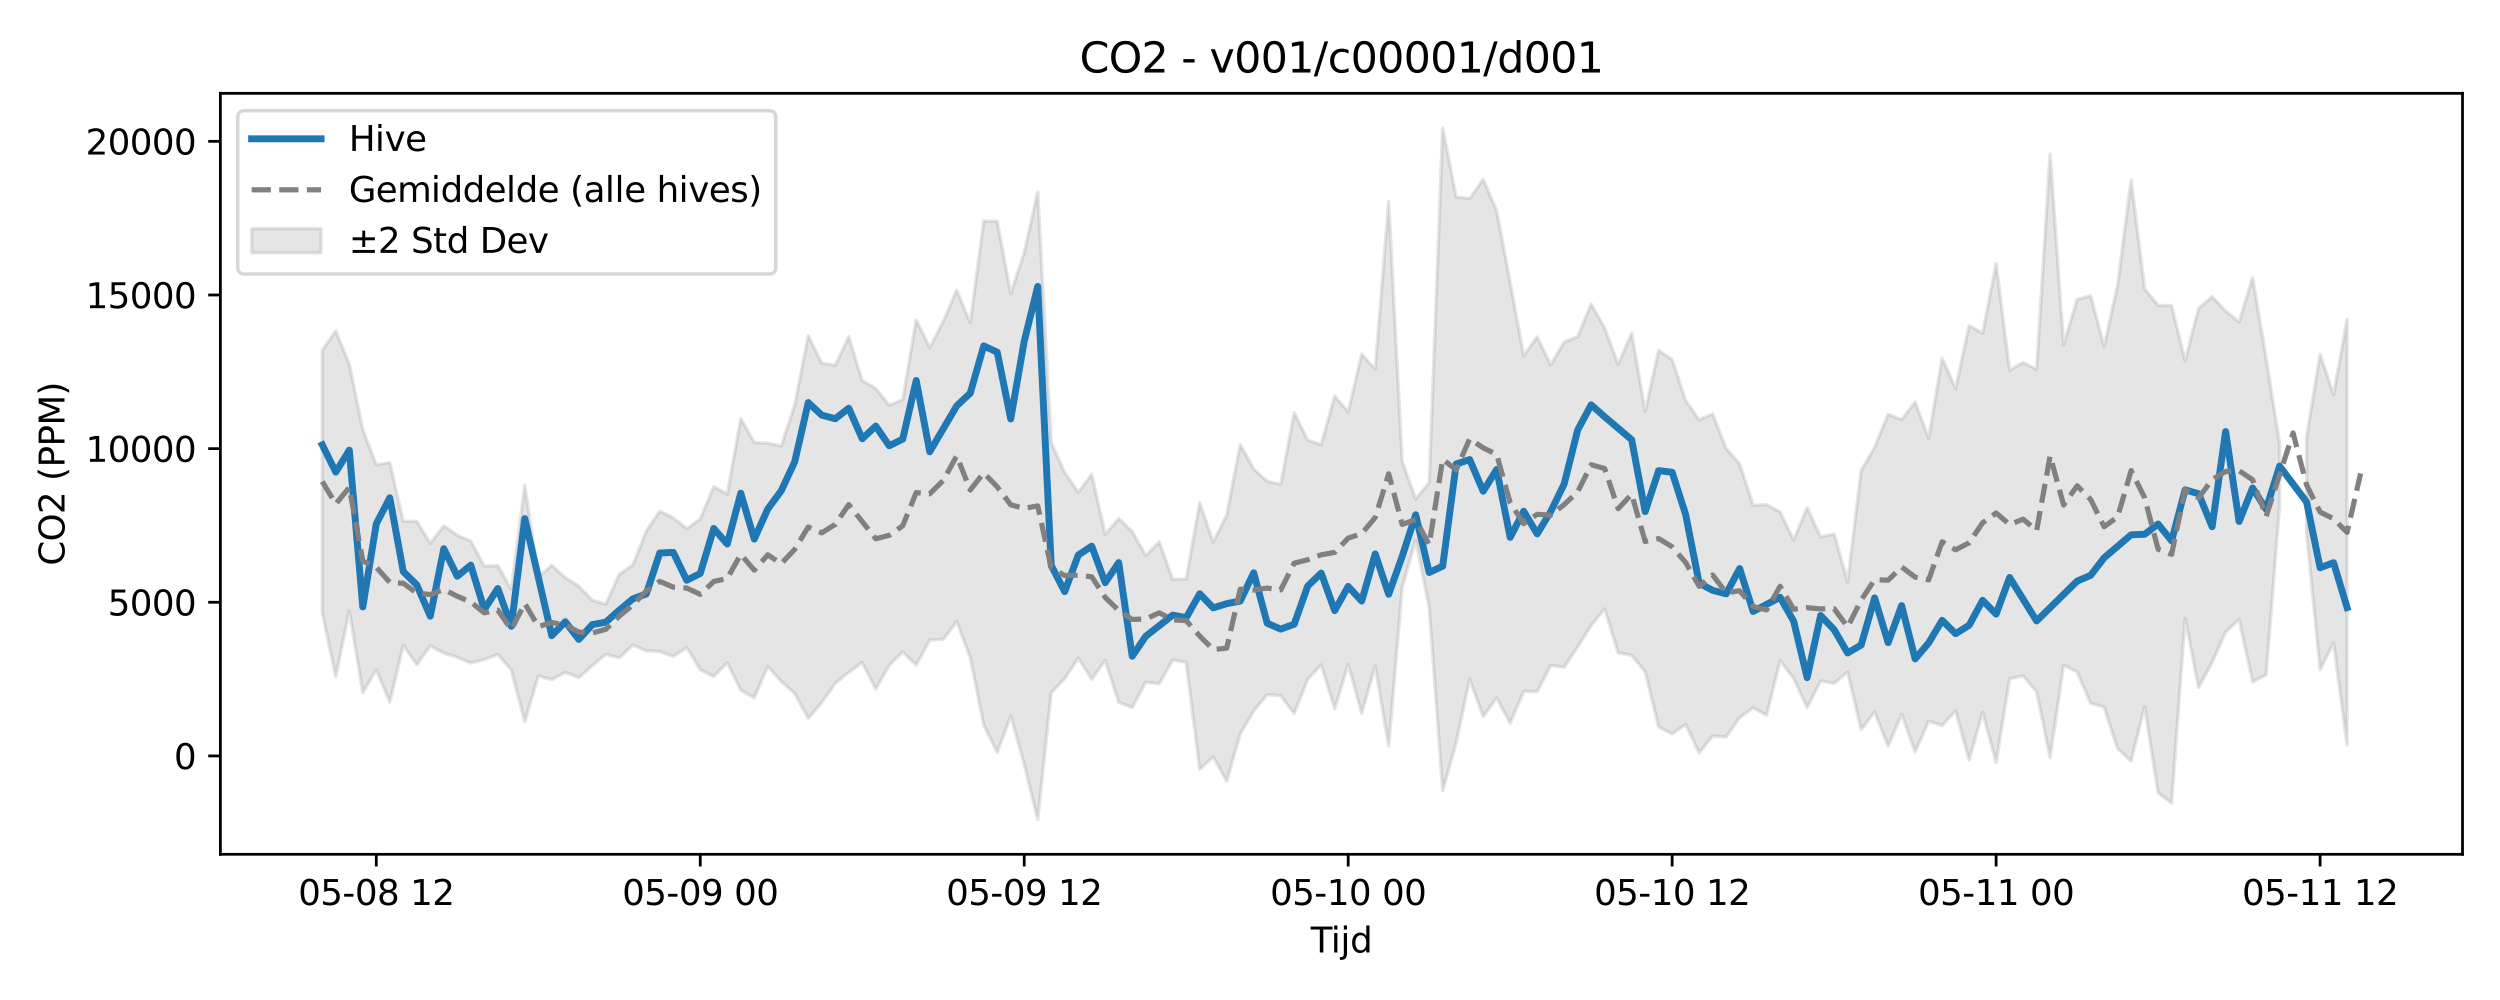 <?xml version="1.0" encoding="utf-8" standalone="no"?>
<!DOCTYPE svg PUBLIC "-//W3C//DTD SVG 1.1//EN"
  "http://www.w3.org/Graphics/SVG/1.1/DTD/svg11.dtd">
<svg xmlns:xlink="http://www.w3.org/1999/xlink" width="720pt" height="288pt" viewBox="0 0 720 288" xmlns="http://www.w3.org/2000/svg" version="1.1">
 <defs>
  <style type="text/css">*{stroke-linejoin: round; stroke-linecap: butt}</style>
 </defs>
 <g id="figure_1">
  <g id="patch_1">
   <path d="M 0 288 
L 720 288 
L 720 0 
L 0 0 
z
" style="fill: #ffffff"/>
  </g>
  <g id="axes_1">
   <g id="patch_2">
    <path d="M 63.47 246.04 
L 709.2 246.04 
L 709.2 26.88 
L 63.47 26.88 
z
" style="fill: #ffffff"/>
   </g>
   <g id="FillBetweenPolyCollection_1">
    <path d="M 92.821 100.823 
L 92.821 176.547 
L 96.709 194.95 
L 100.597 175.843 
L 104.484 199.44 
L 108.372 192.911 
L 112.259 202.221 
L 116.147 185.876 
L 120.035 191.435 
L 123.922 185.99 
L 127.81 188.091 
L 131.697 189.281 
L 135.585 190.942 
L 139.473 189.95 
L 143.36 188.486 
L 147.248 192.904 
L 151.135 207.852 
L 155.023 194.703 
L 158.911 195.716 
L 162.798 193.635 
L 166.686 195.181 
L 170.573 191.72 
L 174.461 188.444 
L 178.349 189.464 
L 182.236 185.768 
L 186.124 187.428 
L 190.011 187.63 
L 193.899 189.063 
L 197.787 186.478 
L 201.674 192.869 
L 205.562 194.804 
L 209.449 190.838 
L 213.337 198.762 
L 217.224 200.953 
L 221.112 191.948 
L 225 196.244 
L 228.887 199.745 
L 232.775 206.895 
L 236.662 202.328 
L 240.55 196.85 
L 244.438 193.638 
L 248.325 190.799 
L 252.213 198.452 
L 256.1 191.628 
L 259.988 187.775 
L 263.876 191.531 
L 267.763 184.323 
L 271.651 184.145 
L 275.538 178.983 
L 279.426 189.294 
L 283.314 208.744 
L 287.201 216.7 
L 291.089 206.168 
L 294.976 220.098 
L 298.864 236.078 
L 302.752 199.52 
L 306.639 195.446 
L 310.527 189.535 
L 314.414 195.625 
L 318.302 190.227 
L 322.19 202.256 
L 326.077 203.769 
L 329.965 196.459 
L 333.852 196.949 
L 337.74 190.098 
L 341.628 190.75 
L 345.515 221.543 
L 349.403 217.981 
L 353.29 224.982 
L 357.178 211.388 
L 361.066 204.747 
L 364.953 200.095 
L 368.841 200.353 
L 372.728 205.523 
L 376.616 195.661 
L 380.504 191.49 
L 384.391 204.107 
L 388.279 191.312 
L 392.166 205.404 
L 396.054 191.769 
L 399.942 214.892 
L 403.829 169.238 
L 407.717 155.498 
L 411.604 174.824 
L 415.492 227.682 
L 419.38 213.944 
L 423.267 195.58 
L 427.155 206.332 
L 431.042 200.993 
L 434.93 208.266 
L 438.818 199.127 
L 442.705 199.205 
L 446.593 191.652 
L 450.48 192.13 
L 454.368 186.312 
L 458.256 180.112 
L 462.143 175.372 
L 466.031 188.015 
L 469.918 188.739 
L 473.806 193.438 
L 477.694 209.316 
L 481.581 211.386 
L 485.469 208.645 
L 489.356 216.824 
L 493.244 211.972 
L 497.132 212.231 
L 501.019 206.676 
L 504.907 203.845 
L 508.794 205.969 
L 512.682 190.254 
L 516.57 195.377 
L 520.457 203.779 
L 524.345 196.105 
L 528.232 196.829 
L 532.12 193.534 
L 536.008 210.116 
L 539.895 205.04 
L 543.783 214.906 
L 547.67 205.711 
L 551.558 216.596 
L 555.446 207.698 
L 559.333 208.944 
L 563.221 204.744 
L 567.108 218.904 
L 570.996 205.123 
L 574.883 219.586 
L 578.771 195.476 
L 582.659 194.644 
L 586.546 199.269 
L 590.434 218.183 
L 594.321 191.572 
L 598.209 193.495 
L 602.097 202.542 
L 605.984 203.645 
L 609.872 215.578 
L 613.759 219.189 
L 617.647 203.54 
L 621.535 228.345 
L 625.422 231.311 
L 629.31 178.067 
L 633.197 197.981 
L 637.085 190.773 
L 640.973 182.042 
L 644.86 178.4 
L 648.748 196.343 
L 652.635 194.379 
L 656.523 145.873 
L 656.523 127.733 
L 656.523 127.733 
L 652.635 103.141 
L 648.748 79.994 
L 644.86 92.747 
L 640.973 89.537 
L 637.085 85.47 
L 633.197 88.823 
L 629.31 103.931 
L 625.422 87.993 
L 621.535 88.002 
L 617.647 83.138 
L 613.759 51.883 
L 609.872 82.16 
L 605.984 99.749 
L 602.097 85.131 
L 598.209 86.313 
L 594.321 99.337 
L 590.434 44.395 
L 586.546 106.351 
L 582.659 104.389 
L 578.771 106.657 
L 574.883 75.908 
L 570.996 95.985 
L 567.108 93.759 
L 563.221 111.959 
L 559.333 103.145 
L 555.446 126.322 
L 551.558 115.809 
L 547.67 120.875 
L 543.783 119.294 
L 539.895 128.865 
L 536.008 135.544 
L 532.12 167.619 
L 528.232 153.784 
L 524.345 154.632 
L 520.457 146.219 
L 516.57 155.557 
L 512.682 147.464 
L 508.794 145.329 
L 504.907 145.522 
L 501.019 133.605 
L 497.132 129.187 
L 493.244 119.24 
L 489.356 120.911 
L 485.469 115.356 
L 481.581 103.583 
L 477.694 100.931 
L 473.806 118.45 
L 469.918 95.919 
L 466.031 104.974 
L 462.143 94.498 
L 458.256 87.582 
L 454.368 96.987 
L 450.48 98.518 
L 446.593 105.075 
L 442.705 97.04 
L 438.818 102.468 
L 434.93 81.335 
L 431.042 60.733 
L 427.155 51.652 
L 423.267 57.179 
L 419.38 56.697 
L 415.492 36.842 
L 411.604 138.942 
L 407.717 143.754 
L 403.829 132.842 
L 399.942 58.032 
L 396.054 106.321 
L 392.166 101.978 
L 388.279 118.627 
L 384.391 114.052 
L 380.504 128.088 
L 376.616 126.754 
L 372.728 118.851 
L 368.841 139.474 
L 364.953 138.623 
L 361.066 135.086 
L 357.178 128.005 
L 353.29 148.35 
L 349.403 156.16 
L 345.515 144.823 
L 341.628 166.745 
L 337.74 166.888 
L 333.852 156.025 
L 329.965 160.065 
L 326.077 153.048 
L 322.19 149.348 
L 318.302 153.909 
L 314.414 136.62 
L 310.527 141.782 
L 306.639 136.077 
L 302.752 127.536 
L 298.864 55.308 
L 294.976 72.731 
L 291.089 84.602 
L 287.201 63.727 
L 283.314 63.661 
L 279.426 92.957 
L 275.538 83.59 
L 271.651 92.595 
L 267.763 100.133 
L 263.876 92.174 
L 259.988 115.043 
L 256.1 116.716 
L 252.213 111.871 
L 248.325 109.649 
L 244.438 96.999 
L 240.55 105.222 
L 236.662 104.581 
L 232.775 96.651 
L 228.887 116.67 
L 225 128.41 
L 221.112 127.639 
L 217.224 127.461 
L 213.337 120.534 
L 209.449 142.357 
L 205.562 140.13 
L 201.674 149.478 
L 197.787 152.252 
L 193.899 149.145 
L 190.011 147.233 
L 186.124 152.947 
L 182.236 162.75 
L 178.349 165.423 
L 174.461 174.026 
L 170.573 172.87 
L 166.686 168.854 
L 162.798 166.346 
L 158.911 162.829 
L 155.023 166.219 
L 151.135 139.697 
L 147.248 169.75 
L 143.36 162.906 
L 139.473 163.024 
L 135.585 155.83 
L 131.697 154.17 
L 127.81 151.437 
L 123.922 156.491 
L 120.035 150.143 
L 116.147 150.102 
L 112.259 133.222 
L 108.372 133.841 
L 104.484 123.725 
L 100.597 104.903 
L 96.709 95.332 
L 92.821 100.823 
z
" clip-path="url(#pc681e4edf8)" style="fill: #808080; fill-opacity: 0.2; stroke: #808080; stroke-opacity: 0.2"/>
    <path d="M 664.298 125.842 
L 664.298 153.514 
L 668.186 192.842 
L 672.073 185.192 
L 675.961 214.597 
L 675.961 92.047 
L 675.961 92.047 
L 672.073 113.616 
L 668.186 102.097 
L 664.298 125.842 
z
" clip-path="url(#pc681e4edf8)" style="fill: #808080; fill-opacity: 0.2; stroke: #808080; stroke-opacity: 0.2"/>
   </g>
   <g id="matplotlib.axis_1">
    <g id="xtick_1">
     <g id="line2d_1">
      <defs>
       <path id="m894bd6c79a" d="M 0 0 
L 0 3.5 
" style="stroke: #000000; stroke-width: 0.8"/>
      </defs>
      <g>
       <use xlink:href="#m894bd6c79a" x="108.372" y="246.04" style="stroke: #000000; stroke-width: 0.8"/>
      </g>
     </g>
     <g id="text_1">
      <!-- 05-08 12 -->
      <g transform="translate(85.891 260.638) scale(0.1 -0.1)">
       <defs>
        <path id="DejaVuSans-30" d="M 2034 4250 
Q 1547 4250 1301 3770 
Q 1056 3291 1056 2328 
Q 1056 1369 1301 889 
Q 1547 409 2034 409 
Q 2525 409 2770 889 
Q 3016 1369 3016 2328 
Q 3016 3291 2770 3770 
Q 2525 4250 2034 4250 
z
M 2034 4750 
Q 2819 4750 3233 4129 
Q 3647 3509 3647 2328 
Q 3647 1150 3233 529 
Q 2819 -91 2034 -91 
Q 1250 -91 836 529 
Q 422 1150 422 2328 
Q 422 3509 836 4129 
Q 1250 4750 2034 4750 
z
" transform="scale(0.016)"/>
        <path id="DejaVuSans-35" d="M 691 4666 
L 3169 4666 
L 3169 4134 
L 1269 4134 
L 1269 2991 
Q 1406 3038 1543 3061 
Q 1681 3084 1819 3084 
Q 2600 3084 3056 2656 
Q 3513 2228 3513 1497 
Q 3513 744 3044 326 
Q 2575 -91 1722 -91 
Q 1428 -91 1123 -41 
Q 819 9 494 109 
L 494 744 
Q 775 591 1075 516 
Q 1375 441 1709 441 
Q 2250 441 2565 725 
Q 2881 1009 2881 1497 
Q 2881 1984 2565 2268 
Q 2250 2553 1709 2553 
Q 1456 2553 1204 2497 
Q 953 2441 691 2322 
L 691 4666 
z
" transform="scale(0.016)"/>
        <path id="DejaVuSans-2d" d="M 313 2009 
L 1997 2009 
L 1997 1497 
L 313 1497 
L 313 2009 
z
" transform="scale(0.016)"/>
        <path id="DejaVuSans-38" d="M 2034 2216 
Q 1584 2216 1326 1975 
Q 1069 1734 1069 1313 
Q 1069 891 1326 650 
Q 1584 409 2034 409 
Q 2484 409 2743 651 
Q 3003 894 3003 1313 
Q 3003 1734 2745 1975 
Q 2488 2216 2034 2216 
z
M 1403 2484 
Q 997 2584 770 2862 
Q 544 3141 544 3541 
Q 544 4100 942 4425 
Q 1341 4750 2034 4750 
Q 2731 4750 3128 4425 
Q 3525 4100 3525 3541 
Q 3525 3141 3298 2862 
Q 3072 2584 2669 2484 
Q 3125 2378 3379 2068 
Q 3634 1759 3634 1313 
Q 3634 634 3220 271 
Q 2806 -91 2034 -91 
Q 1263 -91 848 271 
Q 434 634 434 1313 
Q 434 1759 690 2068 
Q 947 2378 1403 2484 
z
M 1172 3481 
Q 1172 3119 1398 2916 
Q 1625 2713 2034 2713 
Q 2441 2713 2670 2916 
Q 2900 3119 2900 3481 
Q 2900 3844 2670 4047 
Q 2441 4250 2034 4250 
Q 1625 4250 1398 4047 
Q 1172 3844 1172 3481 
z
" transform="scale(0.016)"/>
        <path id="DejaVuSans-20" transform="scale(0.016)"/>
        <path id="DejaVuSans-31" d="M 794 531 
L 1825 531 
L 1825 4091 
L 703 3866 
L 703 4441 
L 1819 4666 
L 2450 4666 
L 2450 531 
L 3481 531 
L 3481 0 
L 794 0 
L 794 531 
z
" transform="scale(0.016)"/>
        <path id="DejaVuSans-32" d="M 1228 531 
L 3431 531 
L 3431 0 
L 469 0 
L 469 531 
Q 828 903 1448 1529 
Q 2069 2156 2228 2338 
Q 2531 2678 2651 2914 
Q 2772 3150 2772 3378 
Q 2772 3750 2511 3984 
Q 2250 4219 1831 4219 
Q 1534 4219 1204 4116 
Q 875 4013 500 3803 
L 500 4441 
Q 881 4594 1212 4672 
Q 1544 4750 1819 4750 
Q 2544 4750 2975 4387 
Q 3406 4025 3406 3419 
Q 3406 3131 3298 2873 
Q 3191 2616 2906 2266 
Q 2828 2175 2409 1742 
Q 1991 1309 1228 531 
z
" transform="scale(0.016)"/>
       </defs>
       <use xlink:href="#DejaVuSans-30"/>
       <use xlink:href="#DejaVuSans-35" transform="translate(63.623 0)"/>
       <use xlink:href="#DejaVuSans-2d" transform="translate(127.246 0)"/>
       <use xlink:href="#DejaVuSans-30" transform="translate(163.33 0)"/>
       <use xlink:href="#DejaVuSans-38" transform="translate(226.953 0)"/>
       <use xlink:href="#DejaVuSans-20" transform="translate(290.576 0)"/>
       <use xlink:href="#DejaVuSans-31" transform="translate(322.363 0)"/>
       <use xlink:href="#DejaVuSans-32" transform="translate(385.986 0)"/>
      </g>
     </g>
    </g>
    <g id="xtick_2">
     <g id="line2d_2">
      <g>
       <use xlink:href="#m894bd6c79a" x="201.674" y="246.04" style="stroke: #000000; stroke-width: 0.8"/>
      </g>
     </g>
     <g id="text_2">
      <!-- 05-09 00 -->
      <g transform="translate(179.194 260.638) scale(0.1 -0.1)">
       <defs>
        <path id="DejaVuSans-39" d="M 703 97 
L 703 672 
Q 941 559 1184 500 
Q 1428 441 1663 441 
Q 2288 441 2617 861 
Q 2947 1281 2994 2138 
Q 2813 1869 2534 1725 
Q 2256 1581 1919 1581 
Q 1219 1581 811 2004 
Q 403 2428 403 3163 
Q 403 3881 828 4315 
Q 1253 4750 1959 4750 
Q 2769 4750 3195 4129 
Q 3622 3509 3622 2328 
Q 3622 1225 3098 567 
Q 2575 -91 1691 -91 
Q 1453 -91 1209 -44 
Q 966 3 703 97 
z
M 1959 2075 
Q 2384 2075 2632 2365 
Q 2881 2656 2881 3163 
Q 2881 3666 2632 3958 
Q 2384 4250 1959 4250 
Q 1534 4250 1286 3958 
Q 1038 3666 1038 3163 
Q 1038 2656 1286 2365 
Q 1534 2075 1959 2075 
z
" transform="scale(0.016)"/>
       </defs>
       <use xlink:href="#DejaVuSans-30"/>
       <use xlink:href="#DejaVuSans-35" transform="translate(63.623 0)"/>
       <use xlink:href="#DejaVuSans-2d" transform="translate(127.246 0)"/>
       <use xlink:href="#DejaVuSans-30" transform="translate(163.33 0)"/>
       <use xlink:href="#DejaVuSans-39" transform="translate(226.953 0)"/>
       <use xlink:href="#DejaVuSans-20" transform="translate(290.576 0)"/>
       <use xlink:href="#DejaVuSans-30" transform="translate(322.363 0)"/>
       <use xlink:href="#DejaVuSans-30" transform="translate(385.986 0)"/>
      </g>
     </g>
    </g>
    <g id="xtick_3">
     <g id="line2d_3">
      <g>
       <use xlink:href="#m894bd6c79a" x="294.976" y="246.04" style="stroke: #000000; stroke-width: 0.8"/>
      </g>
     </g>
     <g id="text_3">
      <!-- 05-09 12 -->
      <g transform="translate(272.496 260.638) scale(0.1 -0.1)">
       <use xlink:href="#DejaVuSans-30"/>
       <use xlink:href="#DejaVuSans-35" transform="translate(63.623 0)"/>
       <use xlink:href="#DejaVuSans-2d" transform="translate(127.246 0)"/>
       <use xlink:href="#DejaVuSans-30" transform="translate(163.33 0)"/>
       <use xlink:href="#DejaVuSans-39" transform="translate(226.953 0)"/>
       <use xlink:href="#DejaVuSans-20" transform="translate(290.576 0)"/>
       <use xlink:href="#DejaVuSans-31" transform="translate(322.363 0)"/>
       <use xlink:href="#DejaVuSans-32" transform="translate(385.986 0)"/>
      </g>
     </g>
    </g>
    <g id="xtick_4">
     <g id="line2d_4">
      <g>
       <use xlink:href="#m894bd6c79a" x="388.279" y="246.04" style="stroke: #000000; stroke-width: 0.8"/>
      </g>
     </g>
     <g id="text_4">
      <!-- 05-10 00 -->
      <g transform="translate(365.798 260.638) scale(0.1 -0.1)">
       <use xlink:href="#DejaVuSans-30"/>
       <use xlink:href="#DejaVuSans-35" transform="translate(63.623 0)"/>
       <use xlink:href="#DejaVuSans-2d" transform="translate(127.246 0)"/>
       <use xlink:href="#DejaVuSans-31" transform="translate(163.33 0)"/>
       <use xlink:href="#DejaVuSans-30" transform="translate(226.953 0)"/>
       <use xlink:href="#DejaVuSans-20" transform="translate(290.576 0)"/>
       <use xlink:href="#DejaVuSans-30" transform="translate(322.363 0)"/>
       <use xlink:href="#DejaVuSans-30" transform="translate(385.986 0)"/>
      </g>
     </g>
    </g>
    <g id="xtick_5">
     <g id="line2d_5">
      <g>
       <use xlink:href="#m894bd6c79a" x="481.581" y="246.04" style="stroke: #000000; stroke-width: 0.8"/>
      </g>
     </g>
     <g id="text_5">
      <!-- 05-10 12 -->
      <g transform="translate(459.101 260.638) scale(0.1 -0.1)">
       <use xlink:href="#DejaVuSans-30"/>
       <use xlink:href="#DejaVuSans-35" transform="translate(63.623 0)"/>
       <use xlink:href="#DejaVuSans-2d" transform="translate(127.246 0)"/>
       <use xlink:href="#DejaVuSans-31" transform="translate(163.33 0)"/>
       <use xlink:href="#DejaVuSans-30" transform="translate(226.953 0)"/>
       <use xlink:href="#DejaVuSans-20" transform="translate(290.576 0)"/>
       <use xlink:href="#DejaVuSans-31" transform="translate(322.363 0)"/>
       <use xlink:href="#DejaVuSans-32" transform="translate(385.986 0)"/>
      </g>
     </g>
    </g>
    <g id="xtick_6">
     <g id="line2d_6">
      <g>
       <use xlink:href="#m894bd6c79a" x="574.883" y="246.04" style="stroke: #000000; stroke-width: 0.8"/>
      </g>
     </g>
     <g id="text_6">
      <!-- 05-11 00 -->
      <g transform="translate(552.403 260.638) scale(0.1 -0.1)">
       <use xlink:href="#DejaVuSans-30"/>
       <use xlink:href="#DejaVuSans-35" transform="translate(63.623 0)"/>
       <use xlink:href="#DejaVuSans-2d" transform="translate(127.246 0)"/>
       <use xlink:href="#DejaVuSans-31" transform="translate(163.33 0)"/>
       <use xlink:href="#DejaVuSans-31" transform="translate(226.953 0)"/>
       <use xlink:href="#DejaVuSans-20" transform="translate(290.576 0)"/>
       <use xlink:href="#DejaVuSans-30" transform="translate(322.363 0)"/>
       <use xlink:href="#DejaVuSans-30" transform="translate(385.986 0)"/>
      </g>
     </g>
    </g>
    <g id="xtick_7">
     <g id="line2d_7">
      <g>
       <use xlink:href="#m894bd6c79a" x="668.186" y="246.04" style="stroke: #000000; stroke-width: 0.8"/>
      </g>
     </g>
     <g id="text_7">
      <!-- 05-11 12 -->
      <g transform="translate(645.705 260.638) scale(0.1 -0.1)">
       <use xlink:href="#DejaVuSans-30"/>
       <use xlink:href="#DejaVuSans-35" transform="translate(63.623 0)"/>
       <use xlink:href="#DejaVuSans-2d" transform="translate(127.246 0)"/>
       <use xlink:href="#DejaVuSans-31" transform="translate(163.33 0)"/>
       <use xlink:href="#DejaVuSans-31" transform="translate(226.953 0)"/>
       <use xlink:href="#DejaVuSans-20" transform="translate(290.576 0)"/>
       <use xlink:href="#DejaVuSans-31" transform="translate(322.363 0)"/>
       <use xlink:href="#DejaVuSans-32" transform="translate(385.986 0)"/>
      </g>
     </g>
    </g>
    <g id="text_8">
     <!-- Tijd -->
     <g transform="translate(377.485 274.317) scale(0.1 -0.1)">
      <defs>
       <path id="DejaVuSans-54" d="M -19 4666 
L 3928 4666 
L 3928 4134 
L 2272 4134 
L 2272 0 
L 1638 0 
L 1638 4134 
L -19 4134 
L -19 4666 
z
" transform="scale(0.016)"/>
       <path id="DejaVuSans-69" d="M 603 3500 
L 1178 3500 
L 1178 0 
L 603 0 
L 603 3500 
z
M 603 4863 
L 1178 4863 
L 1178 4134 
L 603 4134 
L 603 4863 
z
" transform="scale(0.016)"/>
       <path id="DejaVuSans-6a" d="M 603 3500 
L 1178 3500 
L 1178 -63 
Q 1178 -731 923 -1031 
Q 669 -1331 103 -1331 
L -116 -1331 
L -116 -844 
L 38 -844 
Q 366 -844 484 -692 
Q 603 -541 603 -63 
L 603 3500 
z
M 603 4863 
L 1178 4863 
L 1178 4134 
L 603 4134 
L 603 4863 
z
" transform="scale(0.016)"/>
       <path id="DejaVuSans-64" d="M 2906 2969 
L 2906 4863 
L 3481 4863 
L 3481 0 
L 2906 0 
L 2906 525 
Q 2725 213 2448 61 
Q 2172 -91 1784 -91 
Q 1150 -91 751 415 
Q 353 922 353 1747 
Q 353 2572 751 3078 
Q 1150 3584 1784 3584 
Q 2172 3584 2448 3432 
Q 2725 3281 2906 2969 
z
M 947 1747 
Q 947 1113 1208 752 
Q 1469 391 1925 391 
Q 2381 391 2643 752 
Q 2906 1113 2906 1747 
Q 2906 2381 2643 2742 
Q 2381 3103 1925 3103 
Q 1469 3103 1208 2742 
Q 947 2381 947 1747 
z
" transform="scale(0.016)"/>
      </defs>
      <use xlink:href="#DejaVuSans-54"/>
      <use xlink:href="#DejaVuSans-69" transform="translate(57.959 0)"/>
      <use xlink:href="#DejaVuSans-6a" transform="translate(85.742 0)"/>
      <use xlink:href="#DejaVuSans-64" transform="translate(113.525 0)"/>
     </g>
    </g>
   </g>
   <g id="matplotlib.axis_2">
    <g id="ytick_1">
     <g id="line2d_8">
      <defs>
       <path id="m86f146dac6" d="M 0 0 
L -3.5 0 
" style="stroke: #000000; stroke-width: 0.8"/>
      </defs>
      <g>
       <use xlink:href="#m86f146dac6" x="63.47" y="217.704" style="stroke: #000000; stroke-width: 0.8"/>
      </g>
     </g>
     <g id="text_9">
      <!-- 0 -->
      <g transform="translate(50.108 221.503) scale(0.1 -0.1)">
       <use xlink:href="#DejaVuSans-30"/>
      </g>
     </g>
    </g>
    <g id="ytick_2">
     <g id="line2d_9">
      <g>
       <use xlink:href="#m86f146dac6" x="63.47" y="173.455" style="stroke: #000000; stroke-width: 0.8"/>
      </g>
     </g>
     <g id="text_10">
      <!-- 5000 -->
      <g transform="translate(31.02 177.254) scale(0.1 -0.1)">
       <use xlink:href="#DejaVuSans-35"/>
       <use xlink:href="#DejaVuSans-30" transform="translate(63.623 0)"/>
       <use xlink:href="#DejaVuSans-30" transform="translate(127.246 0)"/>
       <use xlink:href="#DejaVuSans-30" transform="translate(190.869 0)"/>
      </g>
     </g>
    </g>
    <g id="ytick_3">
     <g id="line2d_10">
      <g>
       <use xlink:href="#m86f146dac6" x="63.47" y="129.207" style="stroke: #000000; stroke-width: 0.8"/>
      </g>
     </g>
     <g id="text_11">
      <!-- 10000 -->
      <g transform="translate(24.657 133.006) scale(0.1 -0.1)">
       <use xlink:href="#DejaVuSans-31"/>
       <use xlink:href="#DejaVuSans-30" transform="translate(63.623 0)"/>
       <use xlink:href="#DejaVuSans-30" transform="translate(127.246 0)"/>
       <use xlink:href="#DejaVuSans-30" transform="translate(190.869 0)"/>
       <use xlink:href="#DejaVuSans-30" transform="translate(254.492 0)"/>
      </g>
     </g>
    </g>
    <g id="ytick_4">
     <g id="line2d_11">
      <g>
       <use xlink:href="#m86f146dac6" x="63.47" y="84.958" style="stroke: #000000; stroke-width: 0.8"/>
      </g>
     </g>
     <g id="text_12">
      <!-- 15000 -->
      <g transform="translate(24.657 88.758) scale(0.1 -0.1)">
       <use xlink:href="#DejaVuSans-31"/>
       <use xlink:href="#DejaVuSans-35" transform="translate(63.623 0)"/>
       <use xlink:href="#DejaVuSans-30" transform="translate(127.246 0)"/>
       <use xlink:href="#DejaVuSans-30" transform="translate(190.869 0)"/>
       <use xlink:href="#DejaVuSans-30" transform="translate(254.492 0)"/>
      </g>
     </g>
    </g>
    <g id="ytick_5">
     <g id="line2d_12">
      <g>
       <use xlink:href="#m86f146dac6" x="63.47" y="40.71" style="stroke: #000000; stroke-width: 0.8"/>
      </g>
     </g>
     <g id="text_13">
      <!-- 20000 -->
      <g transform="translate(24.657 44.509) scale(0.1 -0.1)">
       <use xlink:href="#DejaVuSans-32"/>
       <use xlink:href="#DejaVuSans-30" transform="translate(63.623 0)"/>
       <use xlink:href="#DejaVuSans-30" transform="translate(127.246 0)"/>
       <use xlink:href="#DejaVuSans-30" transform="translate(190.869 0)"/>
       <use xlink:href="#DejaVuSans-30" transform="translate(254.492 0)"/>
      </g>
     </g>
    </g>
    <g id="text_14">
     <!-- CO2 (PPM) -->
     <g transform="translate(18.578 162.903) rotate(-90) scale(0.1 -0.1)">
      <defs>
       <path id="DejaVuSans-43" d="M 4122 4306 
L 4122 3641 
Q 3803 3938 3442 4084 
Q 3081 4231 2675 4231 
Q 1875 4231 1450 3742 
Q 1025 3253 1025 2328 
Q 1025 1406 1450 917 
Q 1875 428 2675 428 
Q 3081 428 3442 575 
Q 3803 722 4122 1019 
L 4122 359 
Q 3791 134 3420 21 
Q 3050 -91 2638 -91 
Q 1578 -91 968 557 
Q 359 1206 359 2328 
Q 359 3453 968 4101 
Q 1578 4750 2638 4750 
Q 3056 4750 3426 4639 
Q 3797 4528 4122 4306 
z
" transform="scale(0.016)"/>
       <path id="DejaVuSans-4f" d="M 2522 4238 
Q 1834 4238 1429 3725 
Q 1025 3213 1025 2328 
Q 1025 1447 1429 934 
Q 1834 422 2522 422 
Q 3209 422 3611 934 
Q 4013 1447 4013 2328 
Q 4013 3213 3611 3725 
Q 3209 4238 2522 4238 
z
M 2522 4750 
Q 3503 4750 4090 4092 
Q 4678 3434 4678 2328 
Q 4678 1225 4090 567 
Q 3503 -91 2522 -91 
Q 1538 -91 948 565 
Q 359 1222 359 2328 
Q 359 3434 948 4092 
Q 1538 4750 2522 4750 
z
" transform="scale(0.016)"/>
       <path id="DejaVuSans-28" d="M 1984 4856 
Q 1566 4138 1362 3434 
Q 1159 2731 1159 2009 
Q 1159 1288 1364 580 
Q 1569 -128 1984 -844 
L 1484 -844 
Q 1016 -109 783 600 
Q 550 1309 550 2009 
Q 550 2706 781 3412 
Q 1013 4119 1484 4856 
L 1984 4856 
z
" transform="scale(0.016)"/>
       <path id="DejaVuSans-50" d="M 1259 4147 
L 1259 2394 
L 2053 2394 
Q 2494 2394 2734 2622 
Q 2975 2850 2975 3272 
Q 2975 3691 2734 3919 
Q 2494 4147 2053 4147 
L 1259 4147 
z
M 628 4666 
L 2053 4666 
Q 2838 4666 3239 4311 
Q 3641 3956 3641 3272 
Q 3641 2581 3239 2228 
Q 2838 1875 2053 1875 
L 1259 1875 
L 1259 0 
L 628 0 
L 628 4666 
z
" transform="scale(0.016)"/>
       <path id="DejaVuSans-4d" d="M 628 4666 
L 1569 4666 
L 2759 1491 
L 3956 4666 
L 4897 4666 
L 4897 0 
L 4281 0 
L 4281 4097 
L 3078 897 
L 2444 897 
L 1241 4097 
L 1241 0 
L 628 0 
L 628 4666 
z
" transform="scale(0.016)"/>
       <path id="DejaVuSans-29" d="M 513 4856 
L 1013 4856 
Q 1481 4119 1714 3412 
Q 1947 2706 1947 2009 
Q 1947 1309 1714 600 
Q 1481 -109 1013 -844 
L 513 -844 
Q 928 -128 1133 580 
Q 1338 1288 1338 2009 
Q 1338 2731 1133 3434 
Q 928 4138 513 4856 
z
" transform="scale(0.016)"/>
      </defs>
      <use xlink:href="#DejaVuSans-43"/>
      <use xlink:href="#DejaVuSans-4f" transform="translate(69.824 0)"/>
      <use xlink:href="#DejaVuSans-32" transform="translate(148.535 0)"/>
      <use xlink:href="#DejaVuSans-20" transform="translate(212.158 0)"/>
      <use xlink:href="#DejaVuSans-28" transform="translate(243.945 0)"/>
      <use xlink:href="#DejaVuSans-50" transform="translate(282.959 0)"/>
      <use xlink:href="#DejaVuSans-50" transform="translate(343.262 0)"/>
      <use xlink:href="#DejaVuSans-4d" transform="translate(403.564 0)"/>
      <use xlink:href="#DejaVuSans-29" transform="translate(489.844 0)"/>
     </g>
    </g>
   </g>
   <g id="line2d_13">
    <path d="M 92.821 128.127 
L 96.709 135.98 
L 100.597 129.658 
L 104.484 174.792 
L 108.372 150.835 
L 112.259 143.38 
L 116.147 164.623 
L 120.035 168.451 
L 123.922 177.449 
L 127.81 158.026 
L 131.697 165.957 
L 135.585 162.762 
L 139.473 175.535 
L 143.36 169.491 
L 147.248 180.358 
L 151.135 149.349 
L 158.911 183.066 
L 162.798 179.066 
L 166.686 184.143 
L 170.573 179.892 
L 174.461 179.19 
L 178.349 175.753 
L 182.236 172.485 
L 186.124 171.051 
L 190.011 159.263 
L 193.899 159.083 
L 197.787 167.11 
L 201.674 165.145 
L 205.562 152.207 
L 209.449 156.676 
L 213.337 142.051 
L 217.224 155.257 
L 221.112 146.591 
L 225 141.335 
L 228.887 132.968 
L 232.775 115.941 
L 236.662 119.569 
L 240.55 120.596 
L 244.438 117.561 
L 248.325 126.366 
L 252.213 122.707 
L 256.1 128.378 
L 259.988 126.455 
L 263.876 109.583 
L 267.763 130.101 
L 275.538 116.879 
L 279.426 113.238 
L 283.314 99.622 
L 287.201 101.428 
L 291.089 120.658 
L 294.976 98.28 
L 298.864 82.489 
L 302.752 162.844 
L 306.639 170.389 
L 310.527 159.871 
L 314.414 157.291 
L 318.302 167.803 
L 322.19 162.036 
L 326.077 189 
L 329.965 183.258 
L 337.74 177.157 
L 341.628 177.876 
L 345.515 171.008 
L 349.403 175.054 
L 353.29 173.856 
L 357.178 173.113 
L 361.066 164.96 
L 364.953 179.485 
L 368.841 181.193 
L 372.728 179.762 
L 376.616 168.797 
L 380.504 165.051 
L 384.391 175.851 
L 388.279 168.895 
L 392.166 173.113 
L 396.054 159.535 
L 399.942 171.143 
L 403.829 160.234 
L 407.717 148.248 
L 411.604 164.875 
L 415.492 163.057 
L 419.38 133.649 
L 423.267 132.357 
L 427.155 141.472 
L 431.042 135.22 
L 434.93 154.765 
L 438.818 147.234 
L 442.705 153.76 
L 446.593 147.358 
L 450.48 139.384 
L 454.368 123.853 
L 458.256 116.596 
L 462.143 120.039 
L 469.918 126.643 
L 473.806 147.358 
L 477.694 135.54 
L 481.581 136.021 
L 485.469 148.192 
L 489.356 167.955 
L 493.244 170.016 
L 497.132 171.03 
L 501.019 163.738 
L 504.907 176.092 
L 512.682 172.035 
L 516.57 178.924 
L 520.457 195.164 
L 524.345 177.269 
L 528.232 181.367 
L 532.12 188.057 
L 536.008 185.765 
L 539.895 172.202 
L 543.783 185.09 
L 547.67 174.414 
L 551.558 189.75 
L 555.446 185.175 
L 559.333 178.665 
L 563.221 182.497 
L 567.108 180.072 
L 570.996 172.904 
L 574.883 176.856 
L 578.771 166.317 
L 586.546 178.827 
L 598.209 167.367 
L 602.097 165.703 
L 605.984 160.65 
L 613.759 154.021 
L 617.647 153.874 
L 621.535 150.933 
L 625.422 155.747 
L 629.31 141.07 
L 633.197 142.204 
L 637.085 151.694 
L 640.973 124.295 
L 644.86 150.185 
L 648.748 140.567 
L 652.635 146.65 
L 656.523 134.251 
L 664.298 144.57 
L 668.186 163.511 
L 672.073 162.057 
L 675.961 174.986 
L 675.961 174.986 
" clip-path="url(#pc681e4edf8)" style="fill: none; stroke: #1f77b4; stroke-width: 2; stroke-linecap: square"/>
   </g>
   <g id="line2d_14">
    <path d="M 92.821 138.685 
L 96.709 145.141 
L 100.597 140.373 
L 104.484 161.583 
L 108.372 163.376 
L 112.259 167.721 
L 116.147 167.989 
L 120.035 170.789 
L 123.922 171.241 
L 127.81 169.764 
L 131.697 171.726 
L 135.585 173.386 
L 139.473 176.487 
L 143.36 175.696 
L 147.248 181.327 
L 151.135 173.775 
L 155.023 180.461 
L 158.911 179.272 
L 162.798 179.991 
L 166.686 182.017 
L 170.573 182.295 
L 174.461 181.235 
L 178.349 177.444 
L 182.236 174.259 
L 186.124 170.188 
L 190.011 167.432 
L 193.899 169.104 
L 197.787 169.365 
L 201.674 171.174 
L 205.562 167.467 
L 209.449 166.597 
L 213.337 159.648 
L 217.224 164.207 
L 221.112 159.793 
L 225 162.327 
L 228.887 158.208 
L 232.775 151.773 
L 236.662 153.454 
L 240.55 151.036 
L 244.438 145.318 
L 252.213 155.161 
L 256.1 154.172 
L 259.988 151.409 
L 263.876 141.853 
L 267.763 142.228 
L 271.651 138.37 
L 275.538 131.287 
L 279.426 141.126 
L 283.314 136.202 
L 287.201 140.213 
L 291.089 145.385 
L 294.976 146.414 
L 298.864 145.693 
L 302.752 163.528 
L 306.639 165.762 
L 310.527 165.659 
L 314.414 166.122 
L 318.302 172.068 
L 322.19 175.802 
L 326.077 178.409 
L 329.965 178.262 
L 333.852 176.487 
L 337.74 178.493 
L 341.628 178.747 
L 345.515 183.183 
L 349.403 187.071 
L 353.29 186.666 
L 357.178 169.696 
L 361.066 169.917 
L 364.953 169.359 
L 368.841 169.914 
L 372.728 162.187 
L 376.616 161.208 
L 380.504 159.789 
L 384.391 159.079 
L 388.279 154.969 
L 392.166 153.691 
L 396.054 149.045 
L 399.942 136.462 
L 403.829 151.04 
L 407.717 149.626 
L 411.604 156.883 
L 415.492 132.262 
L 419.38 135.321 
L 423.267 126.379 
L 427.155 128.992 
L 431.042 130.863 
L 434.93 144.8 
L 438.818 150.798 
L 442.705 148.122 
L 446.593 148.363 
L 450.48 145.324 
L 454.368 141.649 
L 458.256 133.847 
L 462.143 134.935 
L 466.031 146.495 
L 469.918 142.329 
L 473.806 155.944 
L 477.694 155.123 
L 481.581 157.485 
L 485.469 162 
L 489.356 168.867 
L 493.244 165.606 
L 497.132 170.709 
L 501.019 170.14 
L 504.907 174.684 
L 508.794 175.649 
L 512.682 168.859 
L 516.57 175.467 
L 520.457 174.999 
L 524.345 175.369 
L 528.232 175.307 
L 532.12 180.576 
L 536.008 172.83 
L 539.895 166.952 
L 543.783 167.1 
L 547.67 163.293 
L 551.558 166.203 
L 555.446 167.01 
L 559.333 156.044 
L 563.221 158.351 
L 567.108 156.332 
L 570.996 150.554 
L 574.883 147.747 
L 578.771 151.067 
L 582.659 149.517 
L 586.546 152.81 
L 590.434 131.289 
L 594.321 145.454 
L 598.209 139.904 
L 602.097 143.837 
L 605.984 151.697 
L 609.872 148.869 
L 613.759 135.536 
L 617.647 143.339 
L 621.535 158.173 
L 625.422 159.652 
L 629.31 140.999 
L 633.197 143.402 
L 637.085 138.121 
L 640.973 135.789 
L 644.86 135.573 
L 648.748 138.168 
L 652.635 148.76 
L 660.411 124.699 
L 664.298 139.678 
L 668.186 147.47 
L 672.073 149.404 
L 675.961 153.322 
L 679.849 136.357 
L 679.849 136.357 
" clip-path="url(#pc681e4edf8)" style="fill: none; stroke-dasharray: 5.55,2.4; stroke-dashoffset: 0; stroke: #808080; stroke-width: 1.5"/>
   </g>
   <g id="patch_3">
    <path d="M 63.47 246.04 
L 63.47 26.88 
" style="fill: none; stroke: #000000; stroke-width: 0.8; stroke-linejoin: miter; stroke-linecap: square"/>
   </g>
   <g id="patch_4">
    <path d="M 709.2 246.04 
L 709.2 26.88 
" style="fill: none; stroke: #000000; stroke-width: 0.8; stroke-linejoin: miter; stroke-linecap: square"/>
   </g>
   <g id="patch_5">
    <path d="M 63.47 246.04 
L 709.2 246.04 
" style="fill: none; stroke: #000000; stroke-width: 0.8; stroke-linejoin: miter; stroke-linecap: square"/>
   </g>
   <g id="patch_6">
    <path d="M 63.47 26.88 
L 709.2 26.88 
" style="fill: none; stroke: #000000; stroke-width: 0.8; stroke-linejoin: miter; stroke-linecap: square"/>
   </g>
   <g id="text_15">
    <!-- CO2 - v001/c00001/d001 -->
    <g transform="translate(310.932 20.88) scale(0.12 -0.12)">
     <defs>
      <path id="DejaVuSans-76" d="M 191 3500 
L 800 3500 
L 1894 563 
L 2988 3500 
L 3597 3500 
L 2284 0 
L 1503 0 
L 191 3500 
z
" transform="scale(0.016)"/>
      <path id="DejaVuSans-2f" d="M 1625 4666 
L 2156 4666 
L 531 -594 
L 0 -594 
L 1625 4666 
z
" transform="scale(0.016)"/>
      <path id="DejaVuSans-63" d="M 3122 3366 
L 3122 2828 
Q 2878 2963 2633 3030 
Q 2388 3097 2138 3097 
Q 1578 3097 1268 2742 
Q 959 2388 959 1747 
Q 959 1106 1268 751 
Q 1578 397 2138 397 
Q 2388 397 2633 464 
Q 2878 531 3122 666 
L 3122 134 
Q 2881 22 2623 -34 
Q 2366 -91 2075 -91 
Q 1284 -91 818 406 
Q 353 903 353 1747 
Q 353 2603 823 3093 
Q 1294 3584 2113 3584 
Q 2378 3584 2631 3529 
Q 2884 3475 3122 3366 
z
" transform="scale(0.016)"/>
     </defs>
     <use xlink:href="#DejaVuSans-43"/>
     <use xlink:href="#DejaVuSans-4f" transform="translate(69.824 0)"/>
     <use xlink:href="#DejaVuSans-32" transform="translate(148.535 0)"/>
     <use xlink:href="#DejaVuSans-20" transform="translate(212.158 0)"/>
     <use xlink:href="#DejaVuSans-2d" transform="translate(243.945 0)"/>
     <use xlink:href="#DejaVuSans-20" transform="translate(280.029 0)"/>
     <use xlink:href="#DejaVuSans-76" transform="translate(311.816 0)"/>
     <use xlink:href="#DejaVuSans-30" transform="translate(370.996 0)"/>
     <use xlink:href="#DejaVuSans-30" transform="translate(434.619 0)"/>
     <use xlink:href="#DejaVuSans-31" transform="translate(498.242 0)"/>
     <use xlink:href="#DejaVuSans-2f" transform="translate(561.865 0)"/>
     <use xlink:href="#DejaVuSans-63" transform="translate(595.557 0)"/>
     <use xlink:href="#DejaVuSans-30" transform="translate(650.537 0)"/>
     <use xlink:href="#DejaVuSans-30" transform="translate(714.16 0)"/>
     <use xlink:href="#DejaVuSans-30" transform="translate(777.783 0)"/>
     <use xlink:href="#DejaVuSans-30" transform="translate(841.406 0)"/>
     <use xlink:href="#DejaVuSans-31" transform="translate(905.029 0)"/>
     <use xlink:href="#DejaVuSans-2f" transform="translate(968.652 0)"/>
     <use xlink:href="#DejaVuSans-64" transform="translate(1002.344 0)"/>
     <use xlink:href="#DejaVuSans-30" transform="translate(1065.82 0)"/>
     <use xlink:href="#DejaVuSans-30" transform="translate(1129.443 0)"/>
     <use xlink:href="#DejaVuSans-31" transform="translate(1193.066 0)"/>
    </g>
   </g>
   <g id="legend_1">
    <g id="patch_7">
     <path d="M 70.47 78.914 
L 221.414 78.914 
Q 223.414 78.914 223.414 76.914 
L 223.414 33.88 
Q 223.414 31.88 221.414 31.88 
L 70.47 31.88 
Q 68.47 31.88 68.47 33.88 
L 68.47 76.914 
Q 68.47 78.914 70.47 78.914 
z
" style="fill: #ffffff; opacity: 0.8; stroke: #cccccc; stroke-linejoin: miter"/>
    </g>
    <g id="line2d_15">
     <path d="M 72.47 39.978 
L 82.47 39.978 
L 92.47 39.978 
" style="fill: none; stroke: #1f77b4; stroke-width: 2; stroke-linecap: square"/>
    </g>
    <g id="text_16">
     <!-- Hive -->
     <g transform="translate(100.47 43.478) scale(0.1 -0.1)">
      <defs>
       <path id="DejaVuSans-48" d="M 628 4666 
L 1259 4666 
L 1259 2753 
L 3553 2753 
L 3553 4666 
L 4184 4666 
L 4184 0 
L 3553 0 
L 3553 2222 
L 1259 2222 
L 1259 0 
L 628 0 
L 628 4666 
z
" transform="scale(0.016)"/>
       <path id="DejaVuSans-65" d="M 3597 1894 
L 3597 1613 
L 953 1613 
Q 991 1019 1311 708 
Q 1631 397 2203 397 
Q 2534 397 2845 478 
Q 3156 559 3463 722 
L 3463 178 
Q 3153 47 2828 -22 
Q 2503 -91 2169 -91 
Q 1331 -91 842 396 
Q 353 884 353 1716 
Q 353 2575 817 3079 
Q 1281 3584 2069 3584 
Q 2775 3584 3186 3129 
Q 3597 2675 3597 1894 
z
M 3022 2063 
Q 3016 2534 2758 2815 
Q 2500 3097 2075 3097 
Q 1594 3097 1305 2825 
Q 1016 2553 972 2059 
L 3022 2063 
z
" transform="scale(0.016)"/>
      </defs>
      <use xlink:href="#DejaVuSans-48"/>
      <use xlink:href="#DejaVuSans-69" transform="translate(75.195 0)"/>
      <use xlink:href="#DejaVuSans-76" transform="translate(102.979 0)"/>
      <use xlink:href="#DejaVuSans-65" transform="translate(162.158 0)"/>
     </g>
    </g>
    <g id="line2d_16">
     <path d="M 72.47 54.657 
L 82.47 54.657 
L 92.47 54.657 
" style="fill: none; stroke-dasharray: 5.55,2.4; stroke-dashoffset: 0; stroke: #808080; stroke-width: 1.5"/>
    </g>
    <g id="text_17">
     <!-- Gemiddelde (alle hives) -->
     <g transform="translate(100.47 58.157) scale(0.1 -0.1)">
      <defs>
       <path id="DejaVuSans-47" d="M 3809 666 
L 3809 1919 
L 2778 1919 
L 2778 2438 
L 4434 2438 
L 4434 434 
Q 4069 175 3628 42 
Q 3188 -91 2688 -91 
Q 1594 -91 976 548 
Q 359 1188 359 2328 
Q 359 3472 976 4111 
Q 1594 4750 2688 4750 
Q 3144 4750 3555 4637 
Q 3966 4525 4313 4306 
L 4313 3634 
Q 3963 3931 3569 4081 
Q 3175 4231 2741 4231 
Q 1884 4231 1454 3753 
Q 1025 3275 1025 2328 
Q 1025 1384 1454 906 
Q 1884 428 2741 428 
Q 3075 428 3337 486 
Q 3600 544 3809 666 
z
" transform="scale(0.016)"/>
       <path id="DejaVuSans-6d" d="M 3328 2828 
Q 3544 3216 3844 3400 
Q 4144 3584 4550 3584 
Q 5097 3584 5394 3201 
Q 5691 2819 5691 2113 
L 5691 0 
L 5113 0 
L 5113 2094 
Q 5113 2597 4934 2840 
Q 4756 3084 4391 3084 
Q 3944 3084 3684 2787 
Q 3425 2491 3425 1978 
L 3425 0 
L 2847 0 
L 2847 2094 
Q 2847 2600 2669 2842 
Q 2491 3084 2119 3084 
Q 1678 3084 1418 2786 
Q 1159 2488 1159 1978 
L 1159 0 
L 581 0 
L 581 3500 
L 1159 3500 
L 1159 2956 
Q 1356 3278 1631 3431 
Q 1906 3584 2284 3584 
Q 2666 3584 2933 3390 
Q 3200 3197 3328 2828 
z
" transform="scale(0.016)"/>
       <path id="DejaVuSans-6c" d="M 603 4863 
L 1178 4863 
L 1178 0 
L 603 0 
L 603 4863 
z
" transform="scale(0.016)"/>
       <path id="DejaVuSans-61" d="M 2194 1759 
Q 1497 1759 1228 1600 
Q 959 1441 959 1056 
Q 959 750 1161 570 
Q 1363 391 1709 391 
Q 2188 391 2477 730 
Q 2766 1069 2766 1631 
L 2766 1759 
L 2194 1759 
z
M 3341 1997 
L 3341 0 
L 2766 0 
L 2766 531 
Q 2569 213 2275 61 
Q 1981 -91 1556 -91 
Q 1019 -91 701 211 
Q 384 513 384 1019 
Q 384 1609 779 1909 
Q 1175 2209 1959 2209 
L 2766 2209 
L 2766 2266 
Q 2766 2663 2505 2880 
Q 2244 3097 1772 3097 
Q 1472 3097 1187 3025 
Q 903 2953 641 2809 
L 641 3341 
Q 956 3463 1253 3523 
Q 1550 3584 1831 3584 
Q 2591 3584 2966 3190 
Q 3341 2797 3341 1997 
z
" transform="scale(0.016)"/>
       <path id="DejaVuSans-68" d="M 3513 2113 
L 3513 0 
L 2938 0 
L 2938 2094 
Q 2938 2591 2744 2837 
Q 2550 3084 2163 3084 
Q 1697 3084 1428 2787 
Q 1159 2491 1159 1978 
L 1159 0 
L 581 0 
L 581 4863 
L 1159 4863 
L 1159 2956 
Q 1366 3272 1645 3428 
Q 1925 3584 2291 3584 
Q 2894 3584 3203 3211 
Q 3513 2838 3513 2113 
z
" transform="scale(0.016)"/>
       <path id="DejaVuSans-73" d="M 2834 3397 
L 2834 2853 
Q 2591 2978 2328 3040 
Q 2066 3103 1784 3103 
Q 1356 3103 1142 2972 
Q 928 2841 928 2578 
Q 928 2378 1081 2264 
Q 1234 2150 1697 2047 
L 1894 2003 
Q 2506 1872 2764 1633 
Q 3022 1394 3022 966 
Q 3022 478 2636 193 
Q 2250 -91 1575 -91 
Q 1294 -91 989 -36 
Q 684 19 347 128 
L 347 722 
Q 666 556 975 473 
Q 1284 391 1588 391 
Q 1994 391 2212 530 
Q 2431 669 2431 922 
Q 2431 1156 2273 1281 
Q 2116 1406 1581 1522 
L 1381 1569 
Q 847 1681 609 1914 
Q 372 2147 372 2553 
Q 372 3047 722 3315 
Q 1072 3584 1716 3584 
Q 2034 3584 2315 3537 
Q 2597 3491 2834 3397 
z
" transform="scale(0.016)"/>
      </defs>
      <use xlink:href="#DejaVuSans-47"/>
      <use xlink:href="#DejaVuSans-65" transform="translate(77.49 0)"/>
      <use xlink:href="#DejaVuSans-6d" transform="translate(139.014 0)"/>
      <use xlink:href="#DejaVuSans-69" transform="translate(236.426 0)"/>
      <use xlink:href="#DejaVuSans-64" transform="translate(264.209 0)"/>
      <use xlink:href="#DejaVuSans-64" transform="translate(327.686 0)"/>
      <use xlink:href="#DejaVuSans-65" transform="translate(391.162 0)"/>
      <use xlink:href="#DejaVuSans-6c" transform="translate(452.686 0)"/>
      <use xlink:href="#DejaVuSans-64" transform="translate(480.469 0)"/>
      <use xlink:href="#DejaVuSans-65" transform="translate(543.945 0)"/>
      <use xlink:href="#DejaVuSans-20" transform="translate(605.469 0)"/>
      <use xlink:href="#DejaVuSans-28" transform="translate(637.256 0)"/>
      <use xlink:href="#DejaVuSans-61" transform="translate(676.27 0)"/>
      <use xlink:href="#DejaVuSans-6c" transform="translate(737.549 0)"/>
      <use xlink:href="#DejaVuSans-6c" transform="translate(765.332 0)"/>
      <use xlink:href="#DejaVuSans-65" transform="translate(793.115 0)"/>
      <use xlink:href="#DejaVuSans-20" transform="translate(854.639 0)"/>
      <use xlink:href="#DejaVuSans-68" transform="translate(886.426 0)"/>
      <use xlink:href="#DejaVuSans-69" transform="translate(949.805 0)"/>
      <use xlink:href="#DejaVuSans-76" transform="translate(977.588 0)"/>
      <use xlink:href="#DejaVuSans-65" transform="translate(1036.768 0)"/>
      <use xlink:href="#DejaVuSans-73" transform="translate(1098.291 0)"/>
      <use xlink:href="#DejaVuSans-29" transform="translate(1150.391 0)"/>
     </g>
    </g>
    <g id="patch_8">
     <path d="M 72.47 72.835 
L 92.47 72.835 
L 92.47 65.835 
L 72.47 65.835 
z
" style="fill: #808080; fill-opacity: 0.2; stroke: #808080; stroke-opacity: 0.2; stroke-linejoin: miter"/>
    </g>
    <g id="text_18">
     <!-- ±2 Std Dev -->
     <g transform="translate(100.47 72.835) scale(0.1 -0.1)">
      <defs>
       <path id="DejaVuSans-b1" d="M 2944 4013 
L 2944 2803 
L 4684 2803 
L 4684 2272 
L 2944 2272 
L 2944 1063 
L 2419 1063 
L 2419 2272 
L 678 2272 
L 678 2803 
L 2419 2803 
L 2419 4013 
L 2944 4013 
z
M 678 531 
L 4684 531 
L 4684 0 
L 678 0 
L 678 531 
z
" transform="scale(0.016)"/>
       <path id="DejaVuSans-53" d="M 3425 4513 
L 3425 3897 
Q 3066 4069 2747 4153 
Q 2428 4238 2131 4238 
Q 1616 4238 1336 4038 
Q 1056 3838 1056 3469 
Q 1056 3159 1242 3001 
Q 1428 2844 1947 2747 
L 2328 2669 
Q 3034 2534 3370 2195 
Q 3706 1856 3706 1288 
Q 3706 609 3251 259 
Q 2797 -91 1919 -91 
Q 1588 -91 1214 -16 
Q 841 59 441 206 
L 441 856 
Q 825 641 1194 531 
Q 1563 422 1919 422 
Q 2459 422 2753 634 
Q 3047 847 3047 1241 
Q 3047 1584 2836 1778 
Q 2625 1972 2144 2069 
L 1759 2144 
Q 1053 2284 737 2584 
Q 422 2884 422 3419 
Q 422 4038 858 4394 
Q 1294 4750 2059 4750 
Q 2388 4750 2728 4690 
Q 3069 4631 3425 4513 
z
" transform="scale(0.016)"/>
       <path id="DejaVuSans-74" d="M 1172 4494 
L 1172 3500 
L 2356 3500 
L 2356 3053 
L 1172 3053 
L 1172 1153 
Q 1172 725 1289 603 
Q 1406 481 1766 481 
L 2356 481 
L 2356 0 
L 1766 0 
Q 1100 0 847 248 
Q 594 497 594 1153 
L 594 3053 
L 172 3053 
L 172 3500 
L 594 3500 
L 594 4494 
L 1172 4494 
z
" transform="scale(0.016)"/>
       <path id="DejaVuSans-44" d="M 1259 4147 
L 1259 519 
L 2022 519 
Q 2988 519 3436 956 
Q 3884 1394 3884 2338 
Q 3884 3275 3436 3711 
Q 2988 4147 2022 4147 
L 1259 4147 
z
M 628 4666 
L 1925 4666 
Q 3281 4666 3915 4102 
Q 4550 3538 4550 2338 
Q 4550 1131 3912 565 
Q 3275 0 1925 0 
L 628 0 
L 628 4666 
z
" transform="scale(0.016)"/>
      </defs>
      <use xlink:href="#DejaVuSans-b1"/>
      <use xlink:href="#DejaVuSans-32" transform="translate(83.789 0)"/>
      <use xlink:href="#DejaVuSans-20" transform="translate(147.412 0)"/>
      <use xlink:href="#DejaVuSans-53" transform="translate(179.199 0)"/>
      <use xlink:href="#DejaVuSans-74" transform="translate(242.676 0)"/>
      <use xlink:href="#DejaVuSans-64" transform="translate(281.885 0)"/>
      <use xlink:href="#DejaVuSans-20" transform="translate(345.361 0)"/>
      <use xlink:href="#DejaVuSans-44" transform="translate(377.148 0)"/>
      <use xlink:href="#DejaVuSans-65" transform="translate(454.15 0)"/>
      <use xlink:href="#DejaVuSans-76" transform="translate(515.674 0)"/>
     </g>
    </g>
   </g>
  </g>
 </g>
 <defs>
  <clipPath id="pc681e4edf8">
   <rect x="63.47" y="26.88" width="645.73" height="219.16"/>
  </clipPath>
 </defs>
</svg>
